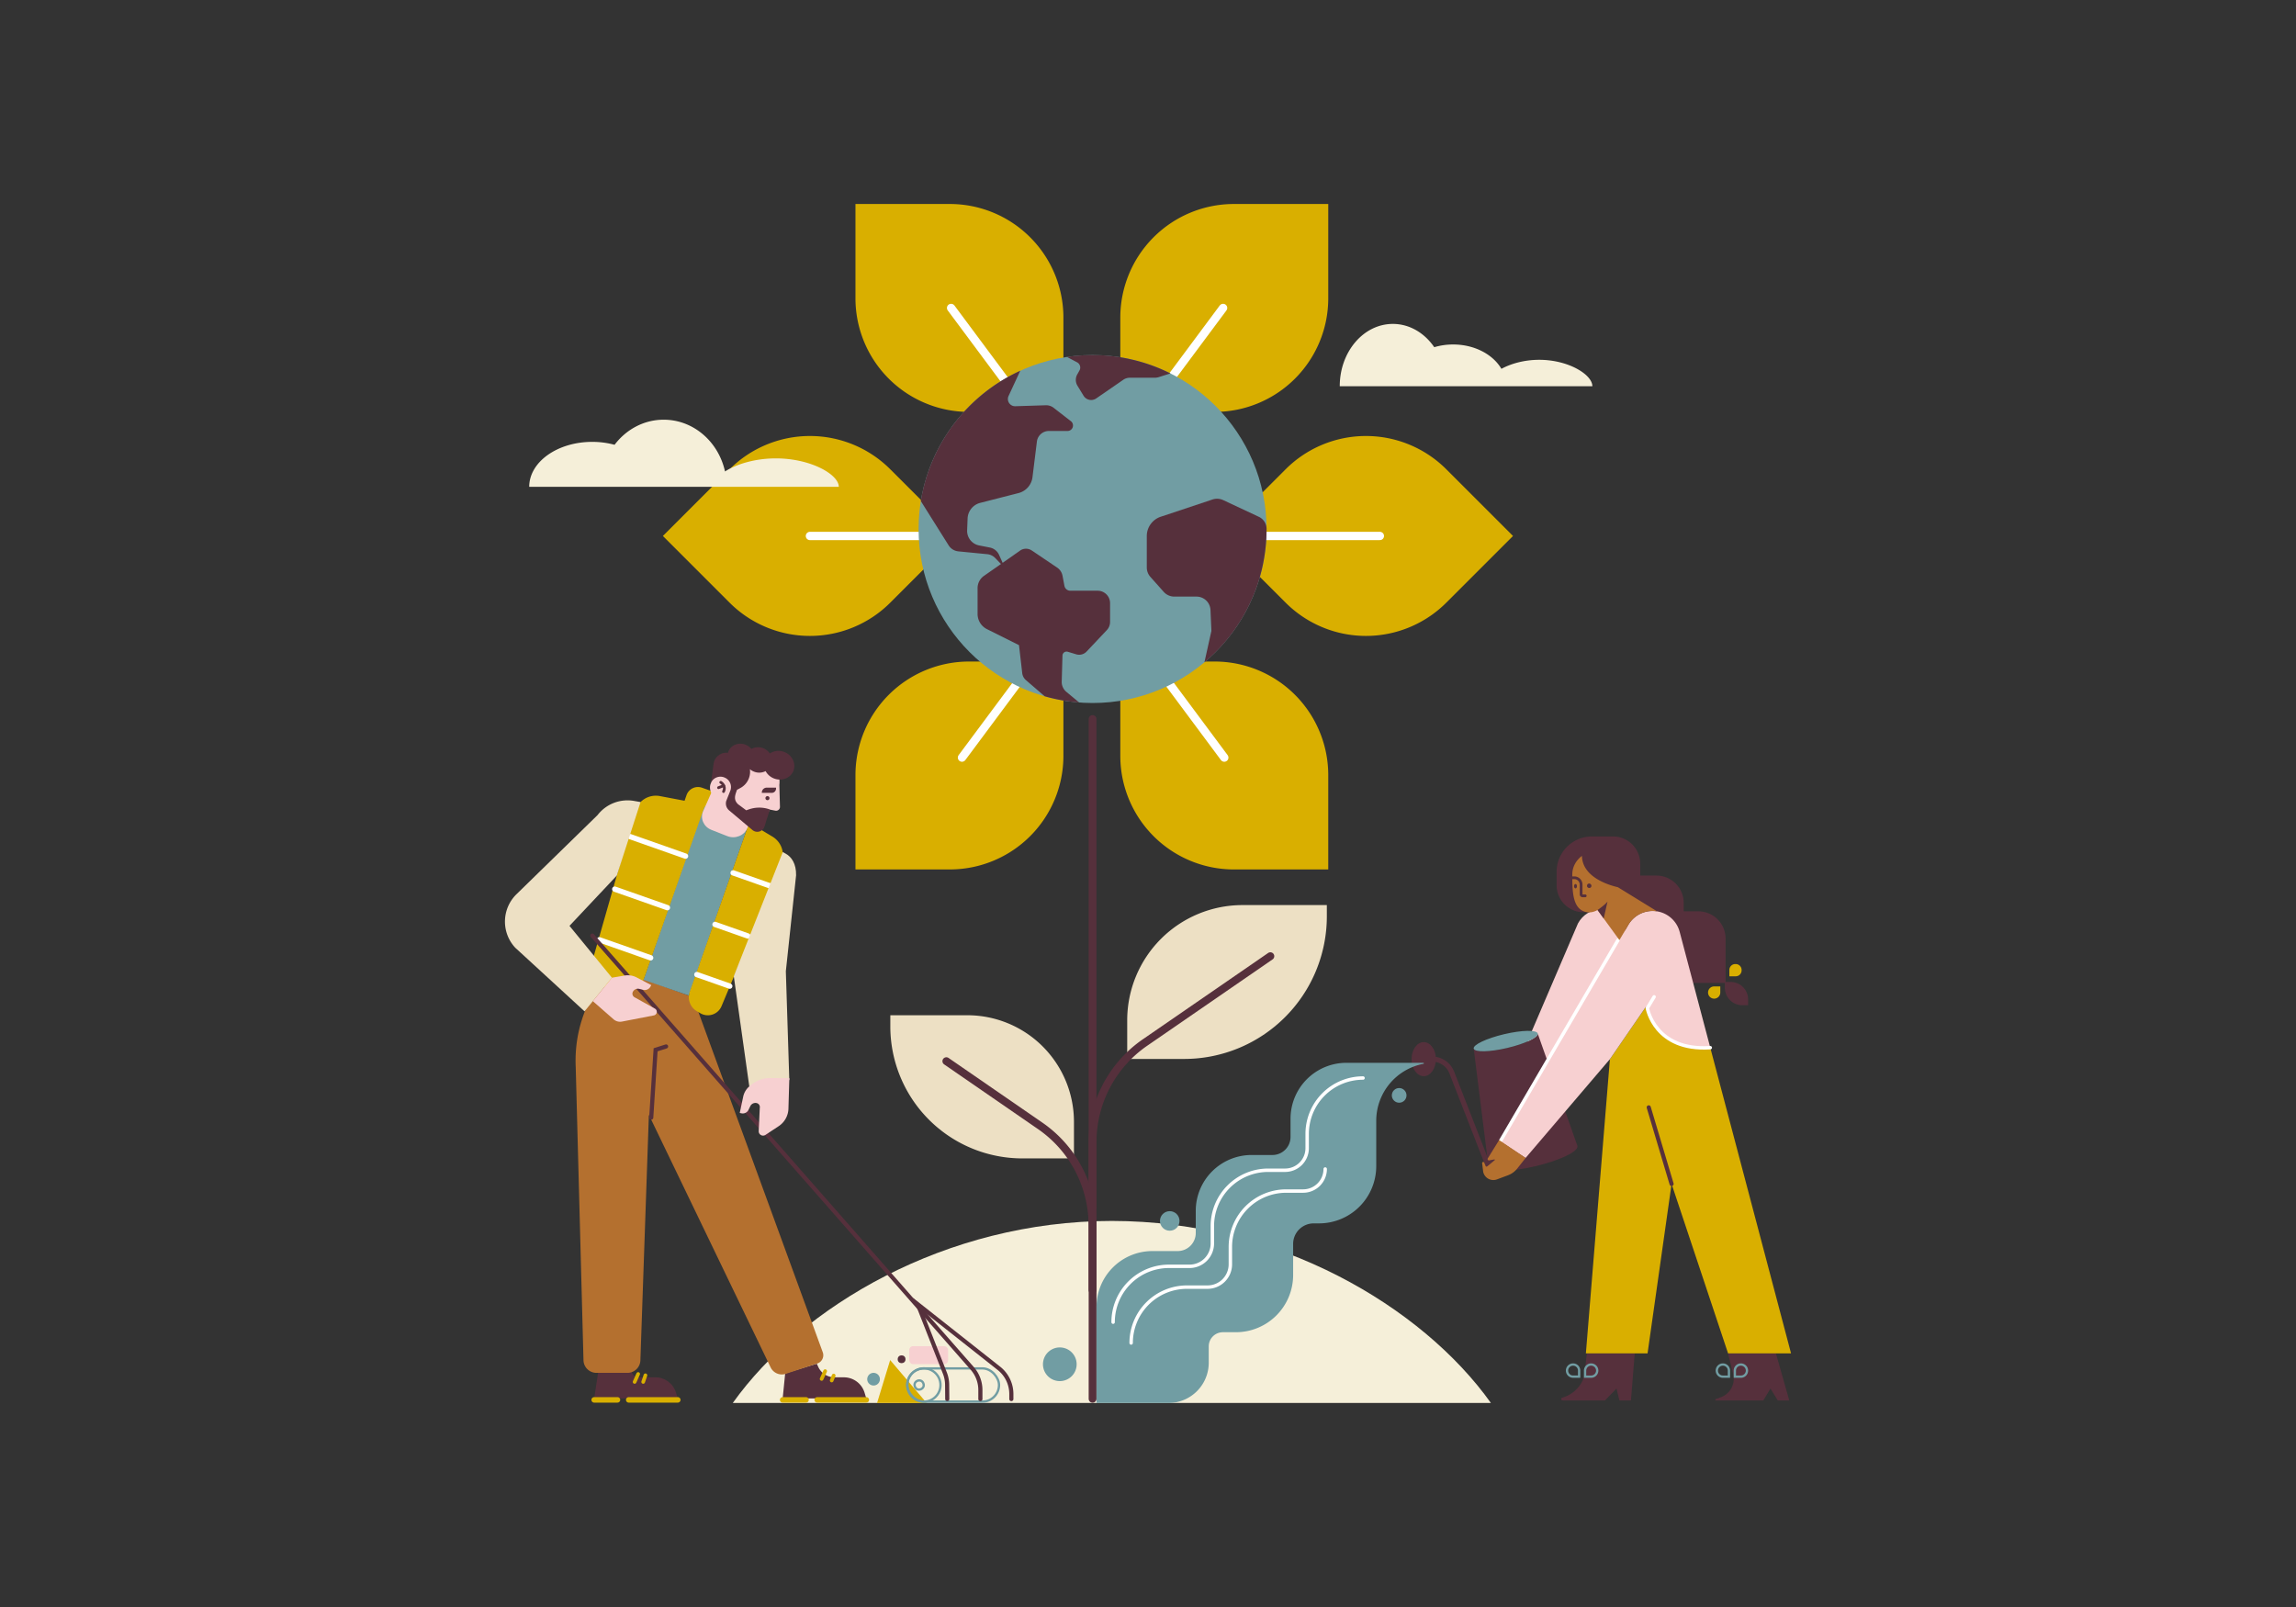 <svg xmlns="http://www.w3.org/2000/svg" id="_ëîé_1" data-name="‘ëîé_1" viewBox="0 0 2706.01 1894.21"><rect x="0" y="0" width="2706.01" height="1894.21" fill="#333333" stroke="none"/><defs><style>.cls-1{fill:#f5efd9;}.cls-10,.cls-11,.cls-12,.cls-14,.cls-15,.cls-16,.cls-17,.cls-2,.cls-5,.cls-9{fill:none;stroke-miterlimit:10;}.cls-11,.cls-14,.cls-2,.cls-9{stroke:#56303c;}.cls-11,.cls-12,.cls-14,.cls-15,.cls-16,.cls-17,.cls-2,.cls-5,.cls-9{stroke-linecap:round;}.cls-2{stroke-width:9.2px;}.cls-3{fill:#ede0c4;}.cls-4{fill:#d9af00;}.cls-12,.cls-17,.cls-5{stroke:#fff;}.cls-5{stroke-width:9.8px;}.cls-6{fill:#719da3;}.cls-7{fill:#56303c;}.cls-8{fill:#f7d0d1;}.cls-9{stroke-width:5.95px;}.cls-10{stroke:#719da3;stroke-width:2.71px;}.cls-11{stroke-width:4.87px;}.cls-12{stroke-width:4.04px;}.cls-13{fill:#b4702f;}.cls-14{stroke-width:3.25px;}.cls-15,.cls-16{stroke:#d9af00;}.cls-15{stroke-width:6.49px;}.cls-16{stroke-width:4.33px;}.cls-17{stroke-width:6.28px;}</style></defs><g id="FLOWER_PLANET"><path class="cls-1" d="M1757.14,1653.71H863.64c81-113.56,250.59-214.56,446.75-214.56S1676.18,1540.15,1757.14,1653.71Z"/><line class="cls-2" x1="1287.68" y1="1648.81" x2="1287.68" y2="847.52"/><path class="cls-3" d="M1464.38,1066.84h99.4a0,0,0,0,1,0,0V1080a168.2,168.2,0,0,1-168.2,168.2h-67.08a0,0,0,0,1,0,0v-45.46A135.89,135.89,0,0,1,1464.38,1066.84Z"/><path class="cls-2" d="M1497.21,1127.08l-147.79,101.81a142.68,142.68,0,0,0-61.74,117.5v76"/><path class="cls-3" d="M1049.33,1196.69h60.79a155.6,155.6,0,0,1,155.6,155.6v13.14a0,0,0,0,1,0,0H1175a125.7,125.7,0,0,1-125.7-125.7v-43A0,0,0,0,1,1049.33,1196.69Z" transform="translate(2315.04 2562.12) rotate(180)"/><path class="cls-2" d="M1115.34,1250.82,1225.85,1327a142.68,142.68,0,0,1,61.74,117.5v76"/><path class="cls-4" d="M1320.37,779.76h111.16a133.92,133.92,0,0,1,133.92,133.92v111.16a0,0,0,0,1,0,0H1454.29a133.92,133.92,0,0,1-133.92-133.92V779.76A0,0,0,0,1,1320.37,779.76Z"/><line class="cls-5" x1="1442.91" y1="892.99" x2="1374.02" y2="800.33"/><path class="cls-4" d="M1142.15,779.76h111.16a0,0,0,0,1,0,0V890.91a133.92,133.92,0,0,1-133.92,133.92H1008.23a0,0,0,0,1,0,0V913.68A133.92,133.92,0,0,1,1142.15,779.76Z" transform="translate(2261.54 1804.59) rotate(180)"/><line class="cls-5" x1="1202.68" y1="800.33" x2="1133.78" y2="892.99"/><path class="cls-4" d="M1008.23,240.45h111.16a133.92,133.92,0,0,1,133.92,133.92V485.53a0,0,0,0,1,0,0H1142.15a133.92,133.92,0,0,1-133.92-133.92V240.45A0,0,0,0,1,1008.23,240.45Z" transform="translate(2261.54 725.98) rotate(180)"/><line class="cls-5" x1="1189.83" y1="455.65" x2="1120.94" y2="362.99"/><path class="cls-4" d="M1454.29,240.45h111.16a0,0,0,0,1,0,0V351.61a133.92,133.92,0,0,1-133.92,133.92H1320.37a0,0,0,0,1,0,0V374.37A133.92,133.92,0,0,1,1454.29,240.45Z"/><line class="cls-5" x1="1441.51" y1="362.99" x2="1372.61" y2="455.65"/><path class="cls-4" d="M1049.25,553.15l78.6,78.6-78.6,78.6a133.92,133.92,0,0,1-189.39,0l-78.6-78.6,78.6-78.6A133.92,133.92,0,0,1,1049.25,553.15Z"/><line class="cls-5" x1="954.56" y1="631.75" x2="1118.02" y2="631.75"/><path class="cls-4" d="M1704.59,553.15l78.6,78.6-78.6,78.6a133.92,133.92,0,0,1-189.39,0l-78.6-78.6,78.6-78.6A133.92,133.92,0,0,1,1704.59,553.15Z"/><line class="cls-5" x1="1462.81" y1="631.75" x2="1626.27" y2="631.75"/><circle class="cls-6" cx="1287.68" cy="623.59" r="205.06"/><path class="cls-7" d="M1258.12,508H1236.2a14.25,14.25,0,0,0-14.14,12.49l-5.2,42a22.1,22.1,0,0,1-16.46,18.7l-45.14,11.55a19.8,19.8,0,0,0-14.87,18.39l-.55,13.94a17.48,17.48,0,0,0,14.08,17.83l12.67,2.49a15.1,15.1,0,0,1,10.87,8.63l4.23,9.38,2.9,6.45-4.88-5.06-6.75-7a15.15,15.15,0,0,0-9.42-4.56l-34-3.32a15.35,15.35,0,0,1-11.53-7.13l-32.76-52.18A205.32,205.32,0,0,1,1202.45,437l-13.79,29.76a8.5,8.5,0,0,0,8,12.07l35.95-1.14a14.29,14.29,0,0,1,9.18,3l20.3,15.73A6.46,6.46,0,0,1,1258.12,508Z"/><path class="cls-7" d="M1308.3,710.93v22.18a14.05,14.05,0,0,1-3.82,9.63L1280.64,768a12,12,0,0,1-12.25,3.25l-9.94-3a4.85,4.85,0,0,0-6.25,4.49l-.88,30.61a15.24,15.24,0,0,0,5.45,12.14L1271.86,828a204.13,204.13,0,0,1-40.57-7.24h0l-22.15-19.08a12.8,12.8,0,0,1-4.36-8.22l-3.81-33-37.82-18.91a20,20,0,0,1-11-17.85V693.25a17.64,17.64,0,0,1,7.53-14.46l20.06-14,2-1.39L1202.22,649a12.19,12.19,0,0,1,13.79-.13L1245.9,669a15,15,0,0,1,6.37,9.67l2.24,11.87a7.07,7.07,0,0,0,6.94,5.75h32.19A14.66,14.66,0,0,1,1308.3,710.93Z"/><path class="cls-7" d="M1379.45,440.16l-13.67,4.33a16.09,16.09,0,0,1-4.87.76h-29.34a13.52,13.52,0,0,0-7.68,2.39l-31.92,22a10.5,10.5,0,0,1-14.92-3.18l-7.2-11.82a13.15,13.15,0,0,1-.24-13.24l2.62-4.69a7,7,0,0,0-2.85-9.67l-11.88-6.3a207,207,0,0,1,30.18-2.21A204.09,204.09,0,0,1,1379.45,440.16Z"/><path class="cls-7" d="M1492.74,623.59a204.6,204.6,0,0,1-73.23,157.07l8.22-37L1426.65,719a16.5,16.5,0,0,0-16.48-15.77H1384a16.69,16.69,0,0,1-12.45-5.57L1355.83,680a16.72,16.72,0,0,1-4.25-11.12v-37A24,24,0,0,1,1368,609.09l60.83-20.28a17.47,17.47,0,0,1,13,.76l41.77,19.58a15.89,15.89,0,0,1,9.17,14.34Z"/></g><g id="CLOUD"><path class="cls-1" d="M988.59,573.84H623.72c0-29.28,33.23-53,74.24-53a100.66,100.66,0,0,1,26.37,3.45c13.6-18,34.47-29.58,57.87-29.58,35.14,0,64.58,26,72.28,61,13.51-8.61,35.3-15.4,59.88-15.4C955.36,540.29,988.59,559.2,988.59,573.84Z"/><path class="cls-1" d="M1876.72,455.25H1579c0-40.57,28-73.44,62.59-73.44,19.73,0,37.33,10.71,48.79,27.44a77.59,77.59,0,0,1,22.25-3.2c25.25,0,47,11.76,56.9,28.7,11.35-6.17,27.13-10.64,44.57-10.64C1848.69,424.11,1876.72,441.66,1876.72,455.25Z"/></g><g id="GIRL"><g id="HAIR"><path class="cls-7" d="M2060.28,1178.1v6.8h-6.79a20.59,20.59,0,0,1-20.59-20.59v-5.68h-44.51a39,39,0,0,1-39-39v-3.23H1939a39,39,0,0,1-39-39v-2.07h-33.52a31.92,31.92,0,0,1-31.91-31.92V1027.7a41.77,41.77,0,0,1,41.78-41.78h24.64a32.14,32.14,0,0,1,32.14,32.14v14h19.09a32.14,32.14,0,0,1,32.14,32.14v10h17.21a32.14,32.14,0,0,1,32.15,32.14v51.11h5.9A20.58,20.58,0,0,1,2060.28,1178.1Z"/><path class="cls-4" d="M2045.13,1136.36h.54a6.94,6.94,0,0,1,6.94,6.94v.54a6.94,6.94,0,0,1-6.94,6.94h-7.48a0,0,0,0,1,0,0v-7.48A6.94,6.94,0,0,1,2045.13,1136.36Z"/><path class="cls-4" d="M2020.27,1177.13h0a7.2,7.2,0,0,1-7.2-7.21h0a7.2,7.2,0,0,1,7.2-7.21h7.21v7.21A7.21,7.21,0,0,1,2020.27,1177.13Z"/></g><path id="HAND" class="cls-8" d="M1878.86,1185l-39.11,61.79-70.9,99-14.09-12.23,105-245.11c5.47-10.1,15.46-16.31,26.25-16.31,13.82,0,25.91,10.11,29.44,24.62Z"/><g id="WATERING_POT" data-name="WATERING POT"><ellipse class="cls-7" cx="1677.99" cy="1248.44" rx="14.35" ry="20.09"/><path class="cls-9" d="M1688,1248.44a24.71,24.71,0,0,1,23.07,15.87l43.72,112.2"/><path class="cls-7" d="M1859.12,1350.85v0c1.49,6.33-20.75,17-49.68,23.82s-53.59,7.25-55.08.93h0l-.06-.53-17.41-139c1.06,4.47,18.8,4.1,39.62-.81s36.86-12.54,35.8-17L1859,1350.37Z"/><path class="cls-6" d="M1812.31,1218.23c1.06,4.47-15,12.09-35.8,17s-38.56,5.28-39.62.81,15-12.09,35.8-17S1811.26,1213.75,1812.31,1218.23Z"/></g><g id="SHOES"><path class="cls-7" d="M2108.78,1650.72h-13.6l-8.5-14-8.5,14h-55.67a.85.85,0,0,1-.29-1.66L2028,1647a23.06,23.06,0,0,0,14.68-27.29l-6.06-24.46h56.43Z"/><path class="cls-10" d="M2037.68,1622.69h-7.14a7.14,7.14,0,0,1-7.14-7.14h0a7.14,7.14,0,0,1,7.14-7.15h0a7.15,7.15,0,0,1,7.14,7.15Z"/><path class="cls-10" d="M2044.64,1622.69h7.14a7.15,7.15,0,0,0,7.15-7.14h0a7.15,7.15,0,0,0-7.15-7.15h0a7.15,7.15,0,0,0-7.14,7.15Z"/><path class="cls-7" d="M1922.18,1650.72h-13.59l-3.42-14-13.58,14h-50a1.64,1.64,0,0,1-.49-3.2l1.69-.53c12.63-4,23.28-15.77,24.62-27.29l2.83-24.46h56.43Z"/><path class="cls-10" d="M1854,1608.4h0a7.14,7.14,0,0,1,7.14,7.14v7.14a0,0,0,0,1,0,0H1854a7.14,7.14,0,0,1-7.14-7.14v0a7.14,7.14,0,0,1,7.14-7.14Z"/><path class="cls-10" d="M1868.14,1622.69h7.14a7.15,7.15,0,0,0,7.15-7.14h0a7.15,7.15,0,0,0-7.15-7.15h0a7.15,7.15,0,0,0-7.14,7.15Z"/></g><g id="LEGS"><path class="cls-4" d="M2110.88,1595.24h-74.22l-66.57-199.7-28.31,199.7h-72.69l28.31-346.8,42.46-61.79s10.34,52.52,75.85,48.28Z"/><line class="cls-11" x1="1970.09" y1="1395.54" x2="1943.16" y2="1305.29"/></g><g id="HAND-2" data-name="HAND"><path class="cls-8" d="M2015.71,1234.93c-65.51,4.24-75.85-48.28-75.85-48.28l-42.46,61.79L1798,1364.93l-29.19-19.13,150.33-255.7a33.07,33.07,0,0,1,60.48,8.31Z"/><line class="cls-12" x1="1768.85" y1="1344.17" x2="1907.05" y2="1107.96"/><path class="cls-12" d="M2015.71,1234.93c-65.51,4.24-74.21-46.65-74.21-46.65l8-13.3"/><path class="cls-13" d="M1766.83,1343.81l-13.33,21.56a1.58,1.58,0,0,0,1.64,2.39l6-1.12a.52.52,0,0,1,.43.92l-8.75,7.25a1.16,1.16,0,0,1-1.87-.4l-1.62-3.94a1.31,1.31,0,0,0-2.52.66l1.25,10.19a12.25,12.25,0,0,0,16.26,8.84l13.1-4.9a24.59,24.59,0,0,0,10.64-7.74l10-12.59Z"/></g><g id="HEAD"><path class="cls-13" d="M1953,1074.21a33,33,0,0,0-33.8,15.89l-10.6,18-25.76-35.43c-4.8,2.63-9.79,3.55-14.92,2-14.25-4.34-14.86-23-14.86-43.73,0-9.44,4.79-17.06,11.36-22.09h0c.58,24.91,30.87,34.28,42.39,36.94Z"/><path class="cls-7" d="M1890.08,1082.66l-7.25-10s8.75-6,11.75-9.93Z"/><path class="cls-14" d="M1852.62,1034.64h2.77a8.06,8.06,0,0,1,8.06,8.06v11.51a1.73,1.73,0,0,0,1.73,1.72h3.12"/><path class="cls-7" d="M1875.64,1044.58a2.65,2.65,0,1,1-2.6-3.17A2.92,2.92,0,0,1,1875.64,1044.58Z"/><path class="cls-7" d="M1858.58,1044.58c0,1.44-.78,2.6-1.73,2.6s-1.73-1.16-1.73-2.6.77-2.59,1.73-2.59S1858.58,1043.15,1858.58,1044.58Z"/></g><g id="WATER"><path class="cls-6" d="M1678,1252.76v1.12a68.38,68.38,0,0,0-56,67.26v53.42a67.47,67.47,0,0,1-67.47,67.47h-6.25a24.22,24.22,0,0,0-24.22,24.22v36.58a67.48,67.48,0,0,1-67.47,67.48h-15.3a16.7,16.7,0,0,0-16.7,16.69v19.26a47.45,47.45,0,0,1-47.45,47.45h-84.8V1540.5a65.84,65.84,0,0,1,65.84-65.84h29.79a21.32,21.32,0,0,0,21.32-21.32v-26.09a65.83,65.83,0,0,1,65.84-65.83h24.55a21.33,21.33,0,0,0,21.32-21.32v-21.5a65.84,65.84,0,0,1,65.84-65.84Z"/><path class="cls-12" d="M1311.89,1558.47a65.83,65.83,0,0,1,65.84-65.83h24.21a26.9,26.9,0,0,0,26.9-26.9v-20.51a65.84,65.84,0,0,1,65.84-65.84h19.92a26,26,0,0,0,26-26v-16.86a65.84,65.84,0,0,1,65.84-65.84"/><path class="cls-12" d="M1333.14,1583a65.83,65.83,0,0,1,65.83-65.84h24.22a26.89,26.89,0,0,0,26.89-26.9v-20.5a65.84,65.84,0,0,1,65.84-65.84h19.93a26,26,0,0,0,26-26"/><circle class="cls-6" cx="1378.62" cy="1439.15" r="11.53"/><circle class="cls-6" cx="1249.01" cy="1608.02" r="19.86" transform="translate(-538.31 2583.32) rotate(-80.78)"/><circle class="cls-6" cx="1649.03" cy="1291.15" r="8.65"/></g></g><g id="MAN"><g id="LEGS-2" data-name="LEGS"><g id="SHOES-2" data-name="SHOES"><path class="cls-7" d="M1021,1648.37H922.45l2.94-29.51,37.25-11.48,1.68,3.7a21.15,21.15,0,0,0,19.25,12.4h11a25.47,25.47,0,0,1,24.33,17.94Z"/><line class="cls-15" x1="963.16" y1="1650.06" x2="1021" y2="1650.06"/><line class="cls-15" x1="922.45" y1="1650.06" x2="949.92" y2="1650.06"/><line class="cls-16" x1="968.33" y1="1625.38" x2="972.51" y2="1616.17"/><line class="cls-16" x1="980.21" y1="1627.23" x2="982.55" y2="1621.4"/><path class="cls-7" d="M705.09,1617.15l-4.82,31.21h98.56l-2.15-6.94a25.46,25.46,0,0,0-24.33-17.94H752.53a8.13,8.13,0,0,1-7.9-6.21h0Z"/><line class="cls-15" x1="740.99" y1="1650.06" x2="798.83" y2="1650.06"/><line class="cls-15" x1="700.27" y1="1650.06" x2="727.74" y2="1650.06"/><line class="cls-16" x1="747.93" y1="1628.92" x2="752.12" y2="1619.55"/><line class="cls-16" x1="758.04" y1="1628.92" x2="760.69" y2="1621.08"/></g><g id="LEGS-3" data-name="LEGS"><path class="cls-13" d="M816.69,1175.27l153,418.68a10.21,10.21,0,0,1-6.41,13.2l-37.18,12.21a14.73,14.73,0,0,1-17.87-7.6L764.75,1314.09l-10,289.41a15.24,15.24,0,0,1-15.24,14.72H702.94a15.25,15.25,0,0,1-15.25-14.84L678.54,1258c-1.44-31.12,5.78-60.27,20.94-87.29l22.33-29.72Z"/><polyline class="cls-11" points="767.54 1317.33 772.67 1237.41 785.04 1233.48"/></g></g><g id="VEST"><path class="cls-4" d="M820.81,939.15h69.07a14.24,14.24,0,0,1,14.24,14.24v13.48a0,0,0,0,1,0,0H806.57a0,0,0,0,1,0,0V953.39A14.24,14.24,0,0,1,820.81,939.15Z" transform="translate(364.86 -229.9) rotate(19.39)"/><polygon class="cls-6" points="883.04 969.7 811.83 1173.45 758.35 1154.9 829.63 950.42 883.04 969.7"/><path class="cls-4" d="M831.16,948.48l-71.68,203.71a26.33,26.33,0,0,1-33.58,16.09l-10-3.52a27.52,27.52,0,0,1-17.33-33.53l50-174.93a25.37,25.37,0,0,1,29.12-17.95Z"/><path class="cls-4" d="M812.93,1168.94,883,969.7l27.41,16.46a25.36,25.36,0,0,1,10.32,31.6L850.38,1186a17.48,17.48,0,0,1-24.93,8.35l-4.07-2.37A19.22,19.22,0,0,1,812.93,1168.94Z"/><line class="cls-17" x1="821.3" y1="1148.74" x2="860.08" y2="1162.39"/><line class="cls-17" x1="706.45" y1="1107.75" x2="766.85" y2="1129.01"/><line class="cls-17" x1="842.68" y1="1089.63" x2="881.46" y2="1103.28"/><line class="cls-17" x1="724.55" y1="1048.06" x2="786.6" y2="1069.9"/><line class="cls-17" x1="864.06" y1="1028.89" x2="907.76" y2="1044.27"/><line class="cls-17" x1="742.65" y1="986.16" x2="807.97" y2="1009.15"/></g><g id="RUBBISH"><rect class="cls-8" x="1071.57" y="1586.74" width="45.83" height="21.24" rx="4.6"/><polygon class="cls-4" points="1033.7 1653.71 1049.13 1603.15 1092.13 1653.76 1033.7 1653.71"/><rect class="cls-10" x="1069.28" y="1612.95" width="108.14" height="39.17" rx="19.59"/><circle class="cls-10" cx="1088.86" cy="1632.54" r="19.59"/><circle class="cls-10" cx="1083.28" cy="1632.54" r="5.36" transform="translate(-542.29 538.82) rotate(-22.5)"/><circle class="cls-7" cx="1062.6" cy="1602.19" r="4.61"/><circle class="cls-6" cx="1029.58" cy="1625.75" r="7.49" transform="translate(-789.22 2254.27) rotate(-76.72)"/></g><g id="RAKE"><path class="cls-11" d="M698.06,1102.77l448.22,510.69a38.62,38.62,0,0,1,9.17,25v10.64"/><path class="cls-11" d="M1116.42,1649.08l-.15-16.84a38.57,38.57,0,0,0-2.68-13.79l-31.95-81.13,95.63,75.53a38.6,38.6,0,0,1,14.68,30.29v5.94"/></g><g id="HANDS"><path class="cls-3" d="M671.19,1091.33l55.75-59.27,28-86.65-7.7-1.35a44.6,44.6,0,0,0-43,16.73L608.75,1054a45.16,45.16,0,0,0-1.5,63.1l81.67,75,32.27-39.69Z"/><path class="cls-8" d="M723.1,1201.45l-24.39-21.37,22.48-27.64,15.09-2.57a22,22,0,0,1,13.86,2.18l17.4,9.1-.93,1.78a7.54,7.54,0,0,1-8.46,3.83l-4.71-1.15a6.71,6.71,0,0,0-7.53,3.41h0a4.85,4.85,0,0,0,2.05,6.54l23.93,13.33a4.31,4.31,0,0,1-1.28,8l-37.55,7.26A11.75,11.75,0,0,1,723.1,1201.45Z"/><path class="cls-3" d="M926.18,1144.82l12.08-113.09c.24-13.47-5.2-21.8-12.71-25.76l-3-1.61-57.73,146.28,18.28,129.94,47.16-7.54Z"/><path class="cls-8" d="M929.23,1306.81l1.06-35.92-22.2-.18a35.69,35.69,0,0,0-23.59,8.64l-1.43,1.23a22,22,0,0,0-7.15,12.08l-4.08,19.2,2,.42a7.52,7.52,0,0,0,8.34-4.08l2.12-4.36a6.7,6.7,0,0,1,7.42-3.63h0a4.84,4.84,0,0,1,3.73,5.75l-1.27,27.21a5.16,5.16,0,0,0,8,4.55l15.61-10.31A25.59,25.59,0,0,0,929.23,1306.81Z"/></g><g id="HEAD-2" data-name="HEAD"><path id="NECK" class="cls-8" d="M889.89,954.13l-9.13,22.11c-3.73,8.76-14.35,13-23.6,9.31l-18.76-7.39c-9.14-3.6-13.45-13.48-9.65-22.09l10.44-23.57Z"/><g id="HEAD-3" data-name="HEAD"><path class="cls-8" d="M919.24,951a4.51,4.51,0,0,1-5.34,4.55l-6.63-1.26A21.23,21.23,0,0,1,876,962.53l-33.46-23.29a13.42,13.42,0,0,1-5.32-14.42l5.44-14.6c5.41-20.76,27.57-31.31,46.22-20.72L905.52,899a26.17,26.17,0,0,1,13,26.23Z"/><path class="cls-14" d="M849.43,922.13s6.73,3.67,3.3,10.88"/><line class="cls-14" x1="846.83" y1="928.44" x2="852.91" y2="926.11"/><path class="cls-7" d="M906,942.67a2.39,2.39,0,1,1,.38-3.37A2.39,2.39,0,0,1,906,942.67Z"/><path class="cls-7" d="M903.72,928.39h10.9a0,0,0,0,1,0,0v1.12a5.06,5.06,0,0,1-5.06,5.06h-11.7a0,0,0,0,1,0,0v-.32A5.86,5.86,0,0,1,903.72,928.39Z"/></g><path id="HAIR-2" data-name="HAIR" class="cls-7" d="M935.09,908.64c-3.39,8.59-13.68,12.57-23,8.9a18.87,18.87,0,0,1-9.76-8.62,16.5,16.5,0,0,1-13.74.6,16.83,16.83,0,0,1-4.77-2.85l.07.62a21.74,21.74,0,0,1-11.26,21.53l-4,2.15,0,0c-2.24,6.16-4.51,11.55,1.24,17l9.62,7.16,2.85-1a37.15,37.15,0,0,1,25,0L901,974.28a8.9,8.9,0,0,1-14.2,4.08l-27.49-23.14a10.69,10.69,0,0,1-3.39-11.08l4.77-12a12.07,12.07,0,0,0-6.15-15.37l-.25-.11A12.28,12.28,0,0,0,838,922.52L841,900.46a15.2,15.2,0,0,1,16.95-13.08,15,15,0,0,1,.53-1.65c3-7.6,12.12-11.12,20.33-7.87a16.9,16.9,0,0,1,6.77,4.86,16.48,16.48,0,0,1,14-.73,16.8,16.8,0,0,1,7.72,6.13,18.46,18.46,0,0,1,17.2-1.69C933.73,890.1,938.49,900.05,935.09,908.64Z"/></g></g></svg>